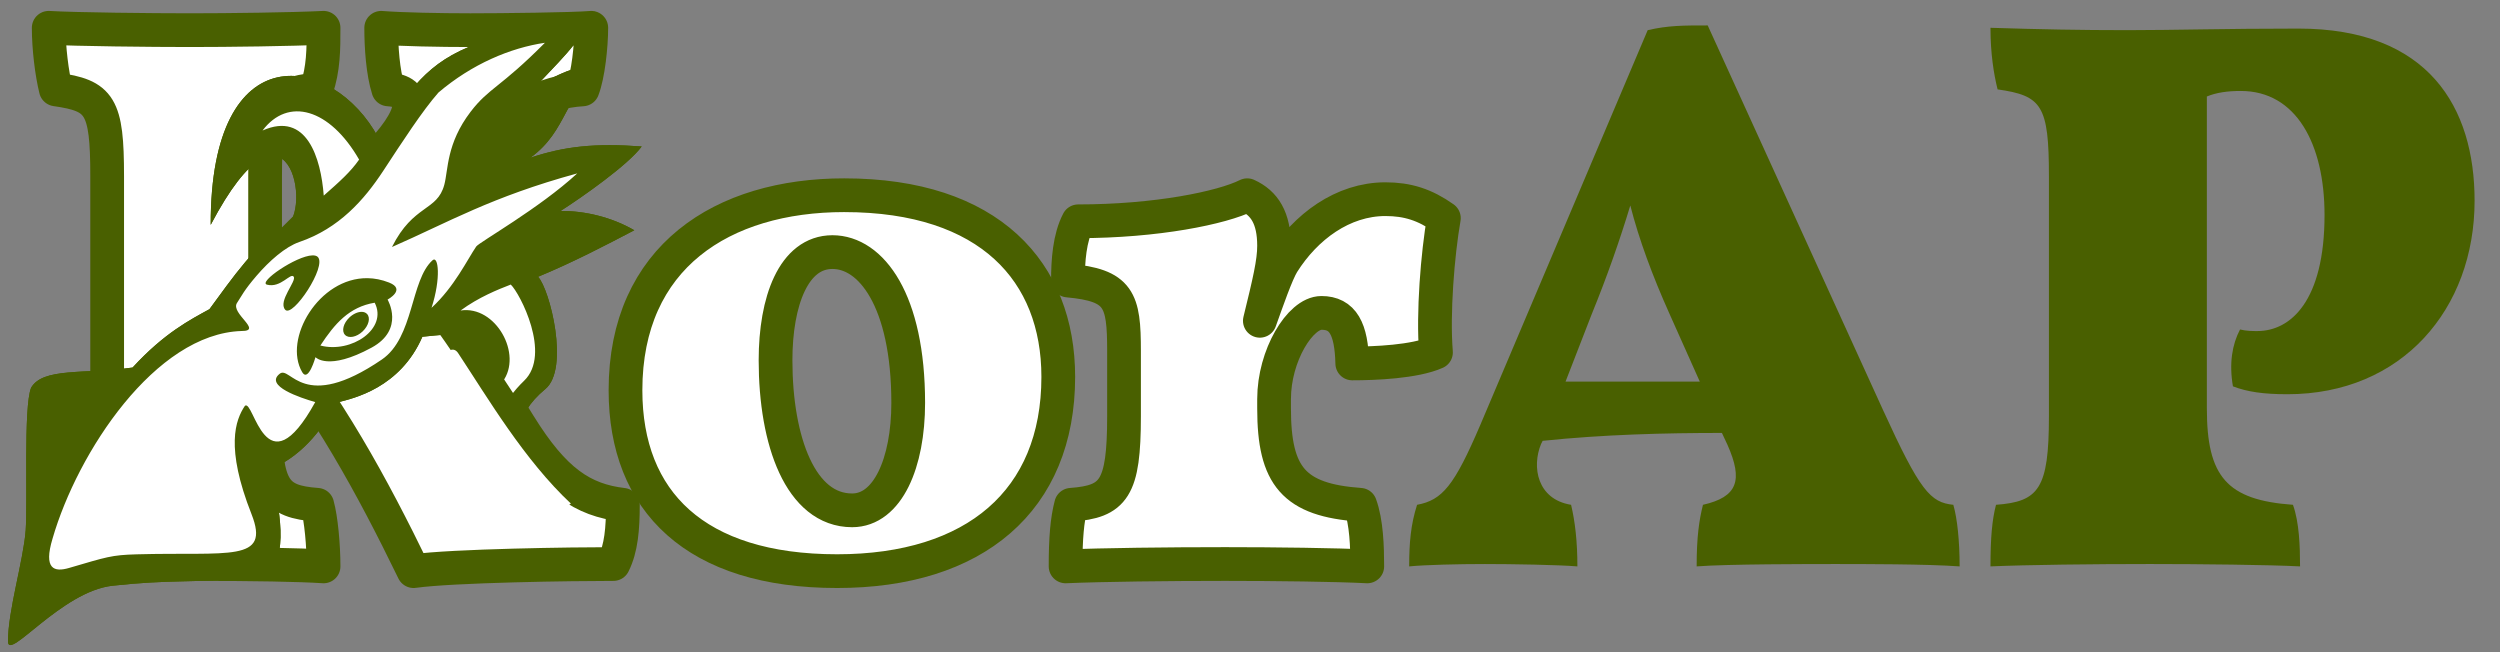 <?xml version="1.0" encoding="UTF-8" standalone="no"?>
<!-- Created with Inkscape (http://www.inkscape.org/) -->

<svg
   xmlns:dc="http://purl.org/dc/elements/1.1/"
   xmlns:cc="http://creativecommons.org/ns#"
   xmlns:rdf="http://www.w3.org/1999/02/22-rdf-syntax-ns#"
   xmlns:svg="http://www.w3.org/2000/svg"
   xmlns="http://www.w3.org/2000/svg"
   xmlns:sodipodi="http://sodipodi.sourceforge.net/DTD/sodipodi-0.dtd"
   xmlns:inkscape="http://www.inkscape.org/namespaces/inkscape"
   version="1.1"
   width="296.438"
   height="77.365"
   id="svg2"
   inkscape:version="0.48.3.1 r9886"
   sodipodi:docname="korap-logo-kalamar.svg">
  <rect width="100%" height="100%" fill="#808080" stroke="none"/>
  <sodipodi:namedview
     pagecolor="#ffffff"
     bordercolor="#666666"
     borderopacity="1"
     objecttolerance="10"
     gridtolerance="10"
     guidetolerance="10"
     inkscape:pageopacity="0"
     inkscape:pageshadow="2"
     inkscape:window-width="1112"
     inkscape:window-height="568"
     id="namedview19"
     showgrid="false"
     fit-margin-top="1"
     fit-margin-left="1"
     fit-margin-right="1"
     fit-margin-bottom="1"
     inkscape:zoom="0.9665786"
     inkscape:cx="195.05407"
     inkscape:cy="33.630012"
     inkscape:window-x="88"
     inkscape:window-y="39"
     inkscape:window-maximized="0"
     inkscape:current-layer="svg2" />
  <defs
     id="defs4" />
  <path
     d="m 61.589,50.399 c -4.589,-7.492 -9.364,-14.515 -15.732,-22.381 l 10.02,-10.395 c 4.401,-4.495 8.522,-6.742 13.204,-7.023 0.656,-1.686 1.03,-5.15 1.03,-7.304 -2.247,0.187 -10.675,0.281 -14.328,0.281 -3.652,0 -8.241,-0.094 -10.582,-0.281 0,2.247 0.187,5.244 0.843,7.304 3.371,0.187 3.839,2.809 -1.967,8.615 l -12.642,12.548 0,-10.863 c 0,-8.428 0.936,-9.739 6.087,-10.301 0.843,-2.435 0.843,-4.776 0.843,-7.304 -3.746,0.187 -11.331,0.281 -15.826,0.281 -4.495,0 -13.672,-0.094 -16.762,-0.281 0,2.435 0.375,5.431 0.843,7.304 5.244,0.749 6.087,1.873 6.087,10.301 l 0,28.468 c 0,8.615 -0.936,10.114 -5.993,10.488 -0.468,1.779 -0.936,5.057 -0.936,7.304 4.401,-0.187 11.237,-0.281 17.699,-0.281 6.461,0 12.08,0.094 14.889,0.281 0,-2.435 -0.281,-5.619 -0.749,-7.304 -5.057,-0.375 -6.181,-1.873 -6.181,-10.488 l 0,-10.488 c 7.398,8.99 12.736,18.823 17.605,28.842 4.682,-0.656 19.01,-0.843 23.692,-0.843 0.936,-1.873 1.124,-4.214 1.124,-7.023 -4.776,-0.562 -8.147,-2.809 -12.267,-9.458"
     id="path4255"
     style="font-size:93.644px;font-style:normal;font-variant:normal;font-weight:bold;font-stretch:normal;text-align:start;line-height:125%;letter-spacing:-3.5px;word-spacing:0px;writing-mode:lr-tb;text-anchor:start;fill:#ffffff;fill-opacity:1;stroke:#496000;stroke-width:4;stroke-linecap:round;stroke-linejoin:round;stroke-miterlimit:4;stroke-opacity:1;stroke-dasharray:none;font-family:Vollkorn;-inkscape-font-specification:Vollkorn Bold"
     inkscape:connector-curvature="0" />
  <path
     d="m 100.106,23.148 c -14.421,0 -25.939,7.304 -25.939,23.13 0,13.204 8.334,21.445 25.097,21.445 16.294,0 26.22,-8.334 26.22,-23.036 0,-12.455 -8.147,-21.538 -25.378,-21.538 m -1.405,6.742 c 4.589,0 8.99,5.712 8.99,17.886 0,7.117 -2.435,12.736 -6.649,12.736 -6.087,0 -9.083,-8.147 -9.083,-17.792 0,-7.023 2.154,-12.829 6.742,-12.829"
     id="path4257"
     style="font-size:93.644px;font-style:normal;font-variant:normal;font-weight:bold;font-stretch:normal;text-align:start;line-height:125%;letter-spacing:-3.5px;word-spacing:0px;writing-mode:lr-tb;text-anchor:start;fill:#ffffff;fill-opacity:1;stroke:#496000;stroke-width:4;stroke-linecap:round;stroke-linejoin:round;stroke-miterlimit:4;stroke-opacity:1;stroke-dasharray:none;font-family:Vollkorn;-inkscape-font-specification:Vollkorn Bold"
     inkscape:connector-curvature="0" />
  <path
     d="m 151.074,47.309 c 0,-5.15 3.09,-10.207 5.619,-10.207 2.528,0 3.558,1.873 3.652,5.993 2.622,0 7.398,-0.187 9.926,-1.311 -0.375,-4.589 0.187,-11.612 0.936,-15.92 -2.247,-1.592 -4.308,-2.247 -6.93,-2.247 -5.057,0 -9.458,3.278 -12.174,7.585 -0.749,1.217 -1.873,4.495 -2.716,6.836 1.124,-4.589 1.686,-6.93 1.686,-8.896 0,-3.278 -1.124,-5.057 -3.184,-5.993 -2.997,1.498 -10.769,3.09 -20.04,3.09 -1.03,1.967 -1.217,4.682 -1.217,7.023 6.087,0.562 6.649,2.247 6.649,8.334 l 0,7.772 c 0,8.615 -1.217,10.114 -6.274,10.488 -0.468,1.779 -0.656,3.933 -0.656,7.304 4.308,-0.187 12.174,-0.281 18.916,-0.281 5.9,0 13.297,0.094 16.856,0.281 0,-2.341 -0.094,-5.244 -0.843,-7.304 -7.866,-0.562 -10.207,-3.371 -10.207,-11.425 l 0,-1.124"
     id="path4259"
     style="font-size:93.644px;font-style:normal;font-variant:normal;font-weight:bold;font-stretch:normal;text-align:start;line-height:125%;letter-spacing:-3.5px;word-spacing:0px;writing-mode:lr-tb;text-anchor:start;fill:#ffffff;fill-opacity:1;stroke:#496000;stroke-width:4;stroke-linecap:round;stroke-linejoin:round;stroke-miterlimit:4;stroke-opacity:1;stroke-dasharray:none;font-family:Vollkorn;-inkscape-font-specification:Vollkorn Bold"
     inkscape:connector-curvature="0" />
  <path
     d="m 231.615,59.857 c -2.716,-0.281 -3.933,-1.592 -8.334,-11.237 L 202.492,3.015 c -2.903,0 -4.682,0 -7.117,0.562 L 175.522,50.399 c -3.09,7.211 -4.495,8.896 -7.492,9.458 -0.749,2.341 -0.936,4.495 -0.936,7.304 1.873,-0.187 5.9,-0.281 8.99,-0.281 3.09,0 8.803,0.094 10.956,0.281 0,-2.997 -0.281,-5.338 -0.749,-7.304 -4.027,-0.656 -4.682,-4.495 -3.558,-7.211 l 0.187,-0.375 c 7.211,-0.749 14.421,-0.936 21.257,-0.936 l 0.656,1.405 c 1.873,4.214 1.217,6.181 -2.903,7.117 -0.468,1.873 -0.749,3.839 -0.749,7.304 3.558,-0.281 13.485,-0.281 16.481,-0.281 2.997,0 10.956,0 14.702,0.281 0,-2.997 -0.281,-5.712 -0.749,-7.304 m -30.06,-14.609 -15.92,0 3.09,-7.96 c 1.873,-4.589 3.371,-8.896 4.589,-12.923 1.03,4.027 2.622,8.334 4.682,12.923 l 3.558,7.96"
     id="path4261"
     style="font-size:93.644px;font-style:normal;font-variant:normal;font-weight:bold;font-stretch:normal;text-align:start;line-height:125%;letter-spacing:-3.5px;word-spacing:0px;writing-mode:lr-tb;text-anchor:start;fill:#496000;fill-opacity:1;stroke:none;stroke-width:4;stroke-linecap:round;stroke-linejoin:round;stroke-miterlimit:4;stroke-opacity:1;stroke-dasharray:none;font-family:Vollkorn;-inkscape-font-specification:Vollkorn Bold;opacity:1"
     inkscape:connector-curvature="0" />
  <path
     d="m 267.673,39.255 c -0.562,0 -1.311,0 -2.06,-0.187 -0.936,1.779 -1.311,4.027 -0.843,6.742 1.686,0.656 3.652,0.936 6.461,0.936 13.578,0 22.194,-10.114 22.194,-22.943 0,-11.05 -5.431,-20.414 -20.883,-20.414 -8.803,0 -14.702,0.187 -20.321,0.187 -5.525,0 -10.301,-0.094 -16.2,-0.281 0,2.997 0.375,5.431 0.843,7.304 5.244,0.749 6.087,1.873 6.087,10.301 l 0,28.468 c 0,8.615 -1.217,10.114 -6.274,10.488 -0.468,1.779 -0.656,3.933 -0.656,7.304 4.308,-0.187 12.174,-0.281 18.916,-0.281 5.9,0 14.234,0.094 17.792,0.281 0,-2.341 -0.094,-5.244 -0.843,-7.304 -7.866,-0.562 -10.207,-3.371 -10.207,-11.425 l 0,-36.989 c 1.124,-0.468 2.435,-0.656 4.027,-0.656 6.555,0 9.926,6.274 9.926,14.702 0,10.207 -4.027,13.766 -7.96,13.766"
     id="path4263"
     style="font-size:93.644px;font-style:normal;font-variant:normal;font-weight:bold;font-stretch:normal;text-align:start;line-height:125%;letter-spacing:-3.5px;word-spacing:0px;writing-mode:lr-tb;text-anchor:start;fill:#496000;fill-opacity:1;stroke:none;stroke-width:4;stroke-linecap:round;stroke-linejoin:round;stroke-miterlimit:4;stroke-opacity:1;stroke-dasharray:none;font-family:Vollkorn;-inkscape-font-specification:Vollkorn Bold;opacity:1"
     inkscape:connector-curvature="0" />
  <g
     transform="matrix(0.475,0,0,0.475,90.028,-149.045)"
     id="g4167"
     style="fill:#496000;fill-opacity:1">
    <g
       id="g4171"
       style="fill:#496000;fill-opacity:1">
      <path
         d="m -41.062,316.719 c -9.576,1.012 -20.437,3.977 -29.25,7.938 -12.689,4.545 -17.192,11.74 -24.812,23.438 -11.15,-20.807 -41.927,-26.493 -41.812,21.812 19.569,-37.238 25.506,-2.998 18.569,0.528 -6.866,3.49 -13.447,13.165 -18.879,20.527 -4.828,2.655 -11.25,5.92 -19.19,14.569 -12.141,1.686 -22.407,-0.059 -25.344,5.062 -1.92,4.885 -0.835,28.618 -1.344,35.562 -0.55,7.517 -4.475,20.218 -4.406,27.781 0.045,4.934 13.377,-12.526 26.062,-13.938 14.326,-1.595 20.408,-0.676 31.219,-1.844 3.434,-0.385 6.609,-1.109 8.719,-3.219 4.527,-4.793 0.175,-20.54 -0.3,-24.043 8.88,-4.017 12.999,-10.884 16.737,-16.707 3.778,-0.96 15.445,-3.55 21,-16.344 7.291,-0.627 24.238,-3.905 11.375,16.469 -6.517,10.323 3.152,23.79 20.812,23.75 1.965,-0.004 -17.966,-13.535 -1.5,-27.156 6.116,-5.059 1.147,-24.908 -1.812,-28.031 8.557,-3.53 16.781,-7.818 24.028,-11.616 -5.695,-3.306 -12.406,-4.857 -18.403,-4.821 5.355,-3.418 16.921,-11.536 20.25,-16.094 -11.616,-0.864 -19.286,-0.041 -27.781,2.812 9.452,-6.908 8.091,-15.369 18.719,-24 -8.876,1.329 -13.463,3.882 -18.255,7.21 6.099,-6.843 11.409,-11.094 15.599,-19.648 z m -12.442,7.736 c -11.096,11.199 -13.975,11.232 -18.558,17.233 -6.054,7.928 -5.561,14.474 -6.562,18.219 -1.777,6.643 -7.715,4.859 -13.062,15.531 14.184,-6.216 24.683,-12.459 46.25,-18.375 -9.461,8.731 -24.404,17.142 -25.219,18.25 -2.184,3.189 -5.444,10.07 -11.156,15.312 2.409,-7.405 1.715,-13.191 0.25,-11.875 -5.549,4.985 -4.613,19.294 -12.656,24.781 -19.752,13.476 -22.753,1.441 -25.469,3.531 -3.952,3.042 5.194,6.039 8.844,7.094 -12.455,22.577 -15.332,-1.013 -17.562,0.938 -2.344,3.496 -4.94,10.314 1.656,27.031 4.792,12.145 -5.649,9.384 -28.688,10.031 -6.337,0.178 -7.407,0.646 -16.875,3.406 -3.679,1.073 -6.433,0.346 -4.094,-7.375 6.221,-21.489 25.635,-51.115 47.188,-51.781 5.413,0.02 -2.854,-4.432 -1.156,-7 1.144,-1.716 1.691,-3.078 4.875,-6.781 3.199,-3.72 7.181,-7.238 10.688,-8.438 9.911,-3.389 16.179,-10.504 20.938,-17.75 4.758,-7.246 9.761,-14.981 13.791,-19.562 8.399,-7.131 17.948,-11.147 26.58,-12.42 z m -46.384,29.165 c -2.13,3.062 -4.848,5.483 -8.83,8.99 -0.701,-9.36 -4.24,-21.157 -15.279,-16.247 6.358,-8.452 16.77,-5.514 24.109,7.256 z m -11.675,23.912 c -4.039,0.12 -13.634,6.713 -11.312,7.312 3.448,0.891 5.857,-3.065 6.656,-2 0.799,1.065 -3.989,6.12 -2.125,8.25 1.864,2.13 10.521,-10.924 8.125,-13.188 -0.3,-0.283 -0.767,-0.392 -1.344,-0.375 z m 13.781,5.688 c -12.171,-0.168 -21.148,15.22 -16.312,23.469 1.537,2.622 3.312,-3.75 3.312,-3.75 0,0 3.118,3.537 14,-2.375 8.403,-4.565 4,-12 4,-12 0,0 4.712,-2.54 0.375,-4.25 -1.838,-0.725 -3.636,-1.07 -5.375,-1.094 z m 35.75,1.594 c 2.263,2.13 10.208,17.392 3.344,24 -10.703,10.304 -6.124,19.348 -2.064,23.075 0,0 -16.825,-4.922 -3.317,-22.834 5.115,-6.783 -1.725,-19.112 -10.487,-17.763 4.526,-3.328 9.316,-5.234 12.524,-6.478 z M -96,389.344 c 3.349,6.481 -5.809,12.718 -13.562,10.688 3.595,-5.458 7.172,-9.622 13.562,-10.688 z m -3.281,2.281 c -0.933,0.009 -2.083,0.503 -3.031,1.406 -1.518,1.445 -2.006,3.385 -1.094,4.344 0.913,0.958 2.889,0.57 4.406,-0.875 1.518,-1.445 2.006,-3.385 1.094,-4.344 -0.342,-0.359 -0.815,-0.536 -1.375,-0.531 z"
         id="path4173"
         style="font-size:medium;font-style:normal;font-variant:normal;font-weight:normal;font-stretch:normal;text-indent:0;text-align:start;text-decoration:none;line-height:normal;letter-spacing:normal;word-spacing:normal;text-transform:none;direction:ltr;block-progression:tb;writing-mode:lr-tb;text-anchor:start;baseline-shift:baseline;color:#000000;fill:#496000;fill-opacity:1;stroke:none;stroke-width:5;marker:none;visibility:visible;display:inline;overflow:visible;enable-background:accumulate;font-family:Sans;-inkscape-font-specification:Sans"
         inkscape:connector-curvature="0" />
    </g>
  </g>
  <path
     d="M 3.733,70.987 C 7.402,48.805 18.7,40.603 26.68,37.639 c 1.272,-5.149 6.598,-9.48 9.575,-11.391 0.682,-6.574 0.117,-10.269 -7.429,-9.08 4.671,-11.432 9.855,-5.063 16.266,1.253 C 49.965,9.827 57.9,5.016 67.127,3.301 56.27,17.557 53.894,21.51 71.76,19.15 c -13.162,10.003 -9.876,11.284 -7.361,18.676 3.61,9.323 -9.919,10.306 -0.699,20.14 -11.877,-4.812 -7.316,-6.574 -4.759,-15.985 -1.365,-4.658 -4.246,-3.426 -9.236,-3.651 -2.888,5.96 -5.515,6.464 -10.536,8.517 -2.432,4.21 -4.408,6.885 -8.779,8.119 0,0 1.72,3.18 1.331,10.76 -8.966,3.226 -13.227,-1.429 -27.988,5.263 z"
     id="path4177"
     style="fill:#ffffff;fill-opacity:1;stroke:#000000;stroke-width:1px;stroke-linecap:butt;stroke-linejoin:miter;stroke-opacity:1"
     inkscape:connector-curvature="0" />
  <g
     transform="matrix(0.475,0,0,0.475,90.028,-149.045)"
     id="g4179"
     style="fill:#496000;fill-opacity:1">
    <g
       id="g4183"
       style="fill:#496000;fill-opacity:1">
      <path
         d="m -41.062,316.719 c -9.576,1.012 -20.437,3.977 -29.25,7.938 -12.689,4.545 -17.192,11.74 -24.812,23.438 -11.15,-20.807 -41.927,-26.493 -41.812,21.812 19.569,-37.238 25.506,-2.998 18.569,0.528 -6.866,3.49 -13.447,13.165 -18.879,20.527 -4.828,2.655 -11.25,5.92 -19.19,14.569 -12.141,1.686 -22.407,-0.059 -25.344,5.062 -1.92,4.885 -0.835,28.618 -1.344,35.562 -0.55,7.517 -4.475,20.218 -4.406,27.781 0.045,4.934 13.377,-12.526 26.062,-13.938 14.326,-1.595 20.408,-0.676 31.219,-1.844 3.434,-0.385 6.609,-1.109 8.719,-3.219 4.527,-4.793 0.175,-20.54 -0.3,-24.043 8.88,-4.017 12.999,-10.884 16.737,-16.707 3.778,-0.96 15.445,-3.55 21,-16.344 7.291,-0.627 21.902,-3.71 9.04,16.663 -6.517,10.323 5.487,23.595 23.148,23.555 1.965,-0.004 -17.966,-13.535 -1.5,-27.156 6.116,-5.059 1.147,-24.908 -1.812,-28.031 8.557,-3.53 16.781,-7.818 24.028,-11.616 -5.695,-3.306 -12.406,-4.857 -18.403,-4.821 5.355,-3.418 16.921,-11.536 20.25,-16.094 -11.616,-0.864 -19.286,-0.041 -27.781,2.812 9.452,-6.908 8.091,-15.369 18.719,-24 -8.876,1.329 -13.463,3.882 -18.255,7.21 6.099,-6.843 11.409,-11.094 15.599,-19.648 z m -12.442,7.736 c -11.096,11.199 -13.975,11.232 -18.558,17.233 -6.054,7.928 -5.561,14.474 -6.562,18.219 -1.777,6.643 -7.715,4.859 -13.062,15.531 14.184,-6.216 24.683,-12.459 46.25,-18.375 -9.461,8.731 -24.404,17.142 -25.219,18.25 -2.184,3.189 -5.444,10.07 -11.156,15.312 2.409,-7.405 1.715,-13.191 0.25,-11.875 -5.549,4.985 -4.613,19.294 -12.656,24.781 -19.752,13.476 -22.753,1.441 -25.469,3.531 -3.952,3.042 5.194,6.039 8.844,7.094 -12.455,22.577 -15.332,-1.013 -17.562,0.938 -2.344,3.496 -4.94,10.314 1.656,27.031 4.792,12.145 -5.649,9.384 -28.688,10.031 -6.337,0.178 -7.407,0.646 -16.875,3.406 -3.679,1.073 -6.433,0.346 -4.094,-7.375 6.221,-21.489 25.635,-51.115 47.188,-51.781 5.413,0.02 -2.854,-4.432 -1.156,-7 1.144,-1.716 1.691,-3.078 4.875,-6.781 3.199,-3.72 7.181,-7.238 10.688,-8.438 9.911,-3.389 16.179,-10.504 20.938,-17.75 4.758,-7.246 9.761,-14.981 13.791,-19.562 8.399,-7.131 17.948,-11.147 26.58,-12.42 z m -46.384,29.165 c -2.13,3.062 -4.848,5.483 -8.83,8.99 -0.701,-9.36 -4.24,-21.157 -15.279,-16.247 6.358,-8.452 16.77,-5.514 24.109,7.256 z m -11.675,23.912 c -4.039,0.12 -13.634,6.713 -11.312,7.312 3.448,0.891 5.857,-3.065 6.656,-2 0.799,1.065 -3.989,6.12 -2.125,8.25 1.864,2.13 10.521,-10.924 8.125,-13.188 -0.3,-0.283 -0.767,-0.392 -1.344,-0.375 z m 13.781,5.688 c -12.171,-0.168 -21.148,15.22 -16.312,23.469 1.537,2.622 3.312,-3.75 3.312,-3.75 0,0 3.118,3.537 14,-2.375 8.403,-4.565 4,-12 4,-12 0,0 4.712,-2.54 0.375,-4.25 -1.838,-0.725 -3.636,-1.07 -5.375,-1.094 z m 35.75,1.594 c 2.263,2.13 10.208,17.392 3.344,24 -10.703,10.304 -6.124,19.348 -2.064,23.075 0,0 -16.825,-4.922 -3.317,-22.834 5.115,-6.783 -1.725,-19.112 -10.487,-17.763 4.526,-3.328 9.316,-5.234 12.524,-6.478 z M -96,389.344 c 3.349,6.481 -5.809,12.718 -13.562,10.688 3.595,-5.458 7.172,-9.622 13.562,-10.688 z m -3.281,2.281 c -0.933,0.009 -2.083,0.503 -3.031,1.406 -1.518,1.445 -2.006,3.385 -1.094,4.344 0.913,0.958 2.889,0.57 4.406,-0.875 1.518,-1.445 2.006,-3.385 1.094,-4.344 -0.342,-0.359 -0.815,-0.536 -1.375,-0.531 z"
         id="path4185"
         style="font-size:medium;font-style:normal;font-variant:normal;font-weight:normal;font-stretch:normal;text-indent:0;text-align:start;text-decoration:none;line-height:normal;letter-spacing:normal;word-spacing:normal;text-transform:none;direction:ltr;block-progression:tb;writing-mode:lr-tb;text-anchor:start;baseline-shift:baseline;color:#000000;fill:#496000;fill-opacity:1;stroke:none;stroke-width:5;marker:none;visibility:visible;display:inline;overflow:visible;enable-background:accumulate;font-family:Sans;-inkscape-font-specification:Sans"
         inkscape:connector-curvature="0" />
    </g>
  </g>
  <path
     d="m 59.24,44.171 2.349,3.582 -1.425,3.043 -3.158,-4.16 z"
     id="path4187"
     style="fill:#496000;fill-opacity:1;stroke:none"
     inkscape:connector-curvature="0" />
  <path
     d="m 67.692,59.713 c -5.53,-5.18 -9.83,-12.481 -13.368,-17.84 -2.049,-3.104 -7.676,12.311 -7.676,12.311 l 14.112,10.147 z"
     id="path4189"
     style="fill:#ffffff;fill-opacity:1;stroke:none"
     inkscape:connector-curvature="0" />
</svg>
